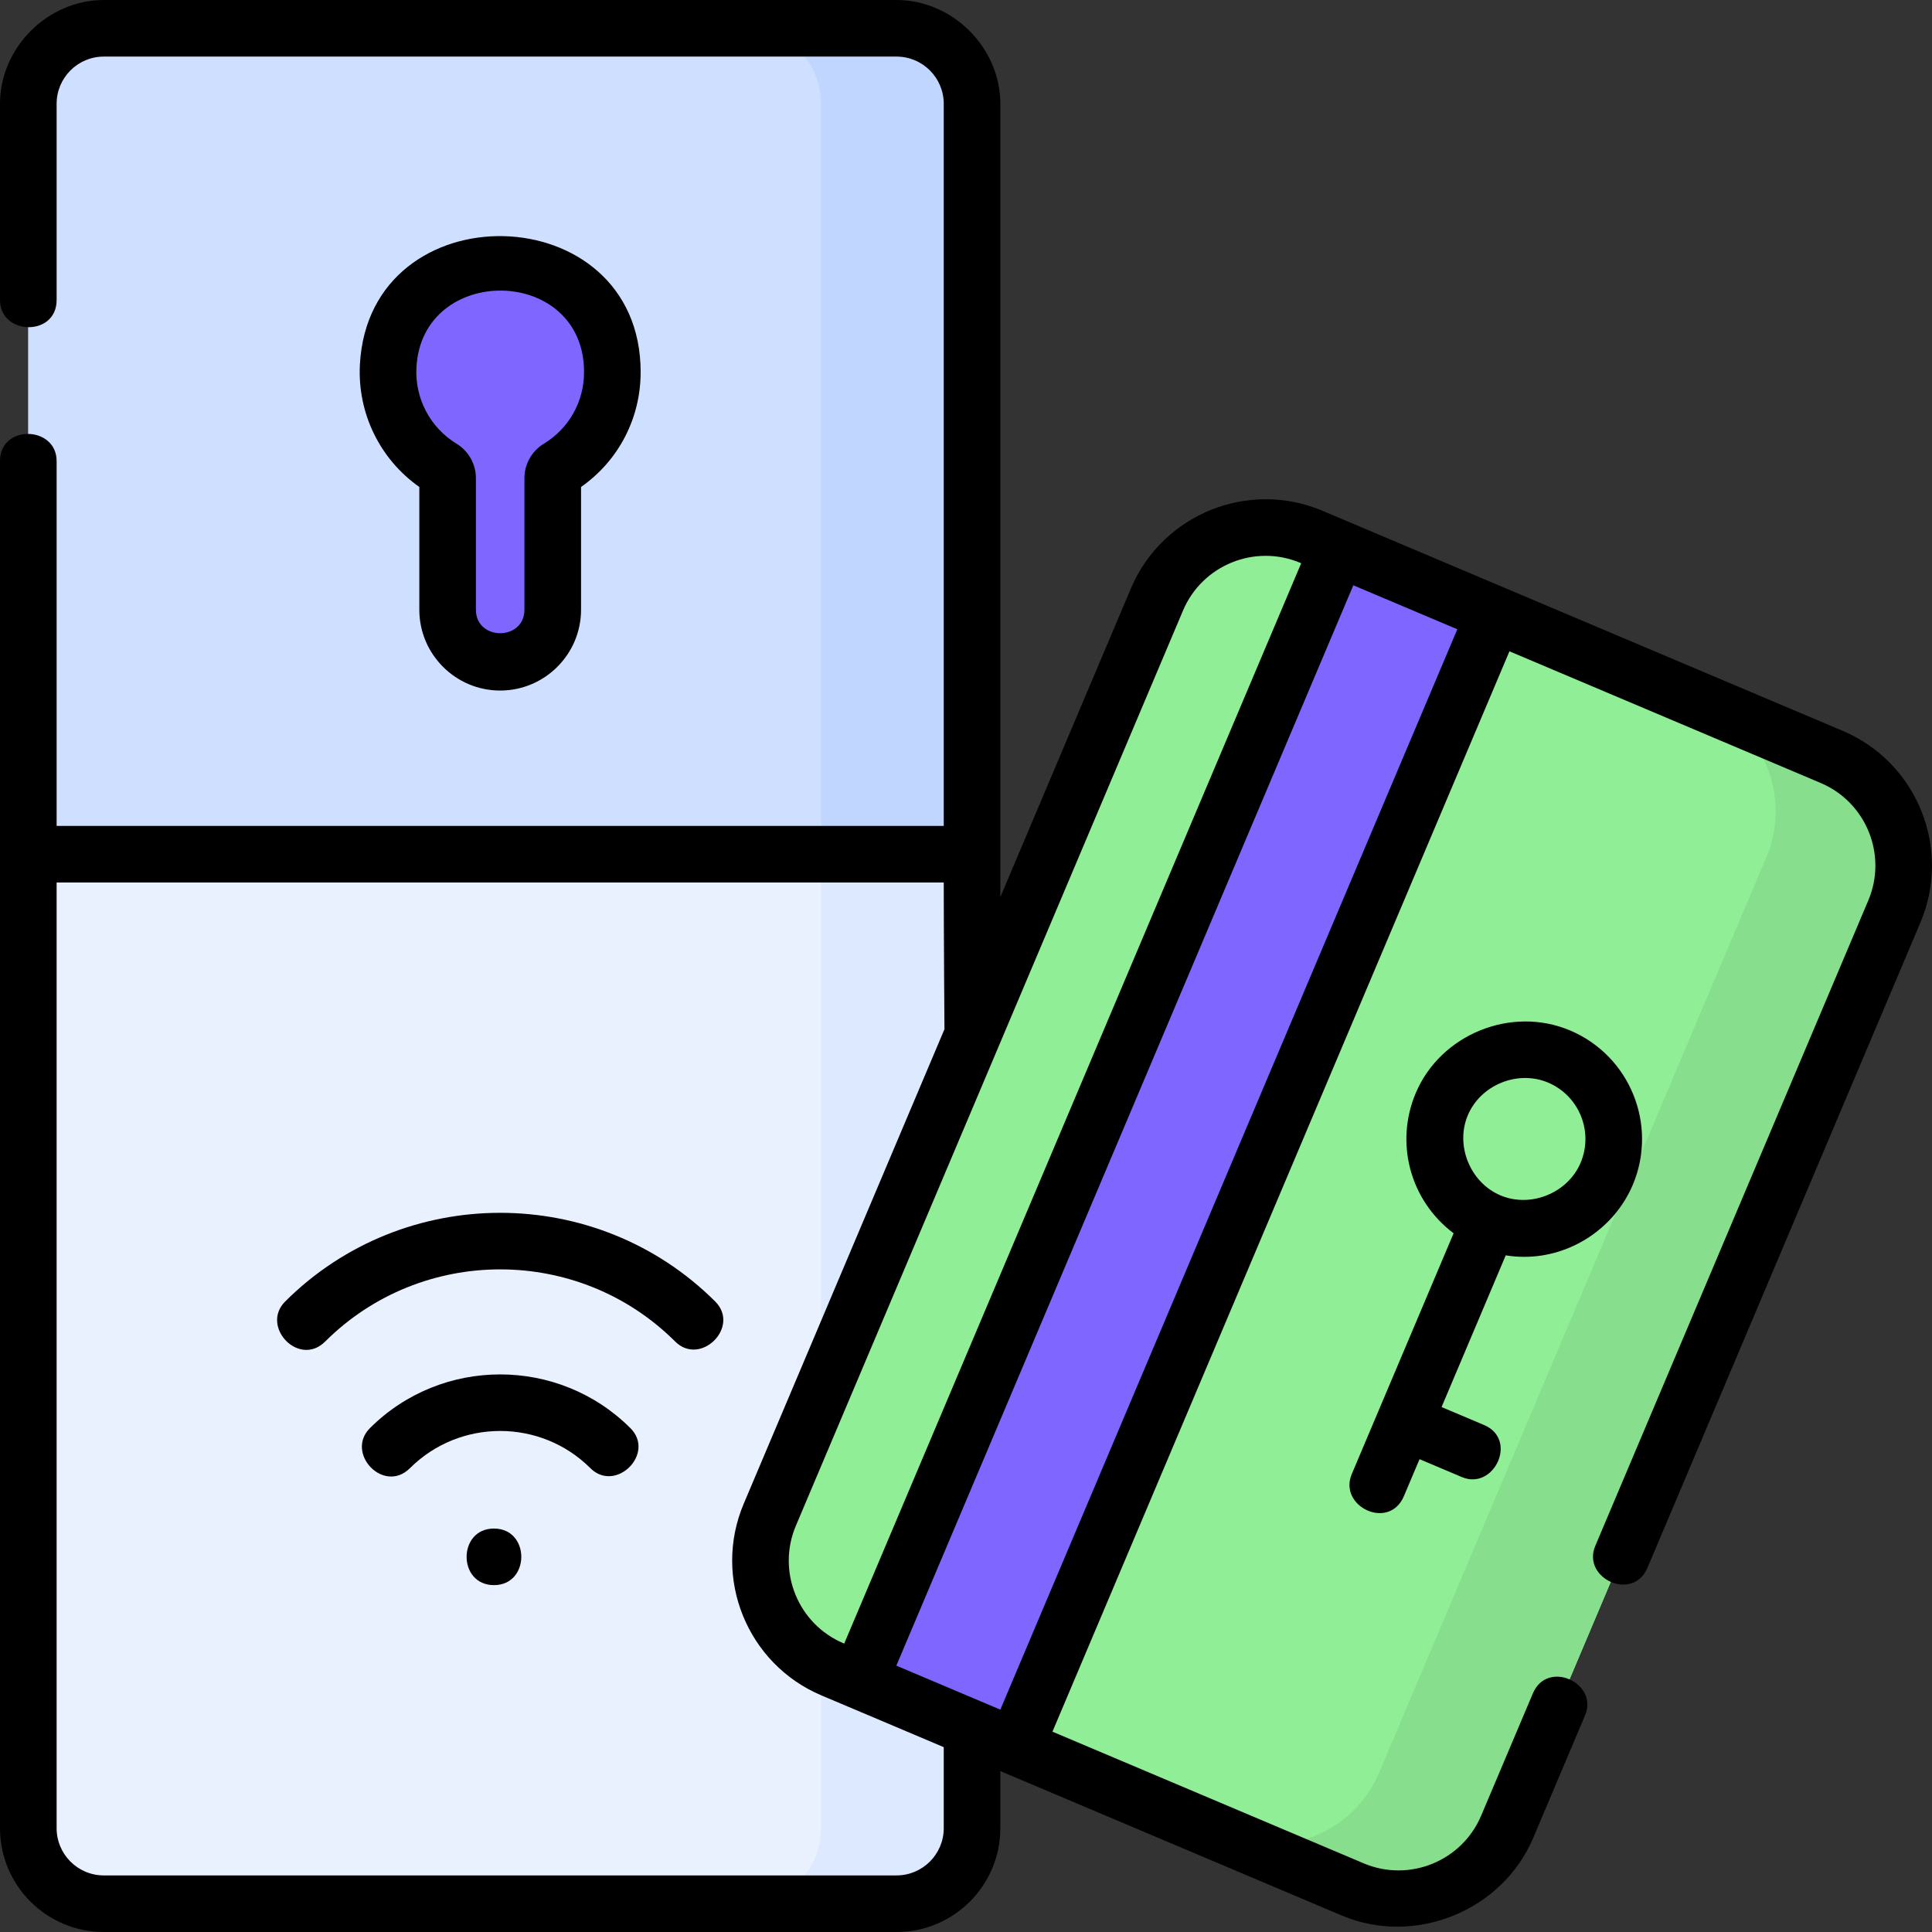 <svg width="52" height="52" viewBox="0 0 52 52" fill="none" xmlns="http://www.w3.org/2000/svg">
<rect x="0" y="0" width="52" height="52" fill="#333333" stroke="none"/>
<path d="M2.793 0.762H24.131C25.253 0.762 26.162 1.671 26.162 2.793V49.207C26.162 50.329 25.253 51.238 24.131 51.238H2.793C1.672 51.238 0.762 50.329 0.762 49.207V2.793C0.762 1.671 1.672 0.762 2.793 0.762Z" fill="#E9F1FF"/>
<path d="M24.131 0.762H20.069C21.191 0.762 22.1 1.671 22.1 2.793V49.207C22.1 50.329 21.191 51.238 20.069 51.238H24.131C25.253 51.238 26.162 50.329 26.162 49.207V2.793C26.162 1.671 25.253 0.762 24.131 0.762Z" fill="#DDE9FF"/>
<path d="M26.162 22.991V2.793C26.162 1.671 25.253 0.762 24.131 0.762H2.793C1.672 0.762 0.762 1.671 0.762 2.793V22.991H26.162Z" fill="#CFDFFF"/>
<path d="M24.131 0.762H2.793H20.069C21.191 0.762 22.1 1.671 22.1 2.793V22.991H26.163V2.793C26.162 1.671 25.253 0.762 24.131 0.762Z" fill="#C1D6FF"/>
<path d="M16.482 10.015C16.482 8.283 15.023 6.891 13.266 7.002C11.753 7.098 10.528 8.337 10.447 9.851C10.386 11.013 10.982 12.041 11.897 12.597C11.992 12.654 12.048 12.758 12.048 12.868V16.41C12.048 17.191 12.681 17.824 13.462 17.824C14.244 17.824 14.877 17.191 14.877 16.41V12.868C14.877 12.757 14.934 12.654 15.029 12.596C15.9 12.067 16.482 11.109 16.482 10.015Z" fill="#7E66FF"/>
<path d="M36.407 50.853L22.405 44.931C20.791 44.248 20.036 42.386 20.719 40.771L31.139 16.136C31.822 14.522 33.684 13.767 35.298 14.45L49.301 20.372C50.915 21.055 51.67 22.917 50.987 24.532L40.567 49.167C39.884 50.781 38.022 51.536 36.407 50.853Z" fill="#90EF96"/>
<path d="M49.301 20.372L45.855 18.915C47.469 19.597 48.224 21.459 47.541 23.074L37.121 47.709C36.438 49.324 34.576 50.078 32.962 49.396L22.405 44.931L36.407 50.853C38.022 51.536 39.884 50.781 40.567 49.167L50.987 24.531C51.67 22.917 50.915 21.055 49.301 20.372Z" fill="#87DE8D"/>
<path d="M36.014 14.767L40.216 16.547L27.309 47.028L23.107 45.249L36.014 14.767Z" fill="#7E66FF"/>
<path d="M13.462 18.586C14.662 18.586 15.639 17.61 15.639 16.41V13.107C16.648 12.399 17.243 11.261 17.243 10.015C17.243 5.248 9.938 5.093 9.687 9.81C9.617 11.119 10.225 12.36 11.286 13.107V16.41C11.286 17.61 12.262 18.586 13.462 18.586ZM11.208 9.891C11.357 7.086 15.72 7.137 15.72 10.015C15.72 10.81 15.314 11.532 14.633 11.946C14.314 12.14 14.115 12.493 14.115 12.868V16.41C14.115 17.254 12.809 17.254 12.809 16.41V12.868C12.809 12.493 12.611 12.14 12.293 11.946C11.579 11.513 11.164 10.725 11.208 9.891Z" fill="black"/>
<path d="M13.295 41.141C12.314 41.141 12.313 42.664 13.295 42.664C14.275 42.664 14.277 41.141 13.295 41.141Z" fill="black"/>
<path d="M9.958 38.437C9.283 39.11 10.328 40.219 11.034 39.516C12.373 38.181 14.552 38.181 15.89 39.516C16.571 40.194 17.653 39.121 16.966 38.437C15.034 36.511 11.89 36.511 9.958 38.437Z" fill="black"/>
<path d="M7.676 35.029C7.001 35.702 8.046 36.811 8.752 36.108C11.349 33.518 15.576 33.518 18.173 36.108C18.854 36.786 19.935 35.713 19.249 35.029C16.058 31.848 10.867 31.848 7.676 35.029Z" fill="black"/>
<path d="M49.597 19.671L35.595 13.748C33.597 12.903 31.283 13.841 30.438 15.839L26.924 24.146V2.793C26.924 1.28 25.638 0 24.131 0H2.793C1.286 0 0 1.279 0 2.793V8.075C0 9.028 1.524 9.072 1.524 8.075V2.793C1.524 2.093 2.093 1.523 2.793 1.523H24.131C24.831 1.523 25.401 2.093 25.401 2.793V22.229H1.524V12.41C1.524 11.457 0 11.414 0 12.41V49.207C0 50.747 1.253 52 2.793 52H24.131C25.671 52 26.924 50.747 26.924 49.207V47.669L27.032 47.715C27.033 47.715 27.033 47.715 27.033 47.715L36.111 51.555C38.081 52.388 40.435 51.434 41.268 49.464L42.661 46.171C43.032 45.293 41.646 44.66 41.258 45.577L39.865 48.87C39.347 50.095 37.929 50.67 36.704 50.152L28.327 46.608L40.627 17.53L49.004 21.074C50.229 21.592 50.804 23.01 50.286 24.235L42.938 41.606C42.567 42.484 43.953 43.117 44.341 42.199L51.689 24.828C52.534 22.83 51.596 20.516 49.597 19.671ZM25.401 49.207C25.401 49.907 24.831 50.477 24.131 50.477H2.793C2.093 50.477 1.524 49.907 1.524 49.207V23.752H25.401C25.401 24.991 25.42 27.702 25.42 27.702L20.017 40.474C19.172 42.473 20.11 44.787 22.109 45.632L23.597 46.261L25.401 47.025V49.207ZM26.924 46.015L24.125 44.831L36.425 15.753L39.224 16.937L26.924 46.015ZM22.722 44.238L22.702 44.229C21.477 43.711 20.902 42.293 21.42 41.068L31.841 16.433C32.359 15.208 33.777 14.633 35.002 15.151L35.022 15.159L22.722 44.238Z" fill="black"/>
<path d="M41.025 33.828C42.288 33.828 43.455 33.051 43.946 31.891C44.627 30.28 43.871 28.416 42.26 27.735C40.674 27.064 38.773 27.84 38.105 29.42C37.545 30.743 37.934 32.296 39.124 33.194L36.383 39.675C36.014 40.547 37.389 41.206 37.786 40.269L38.207 39.274L39.347 39.756C40.211 40.121 40.868 38.745 39.941 38.353L38.8 37.871L40.527 33.788C40.692 33.814 40.858 33.828 41.025 33.828ZM39.508 30.014C39.851 29.202 40.847 28.791 41.667 29.138C42.504 29.492 42.896 30.46 42.542 31.297C42.199 32.109 41.202 32.519 40.383 32.173C39.572 31.829 39.161 30.832 39.508 30.014Z" fill="black"/>
</svg>
